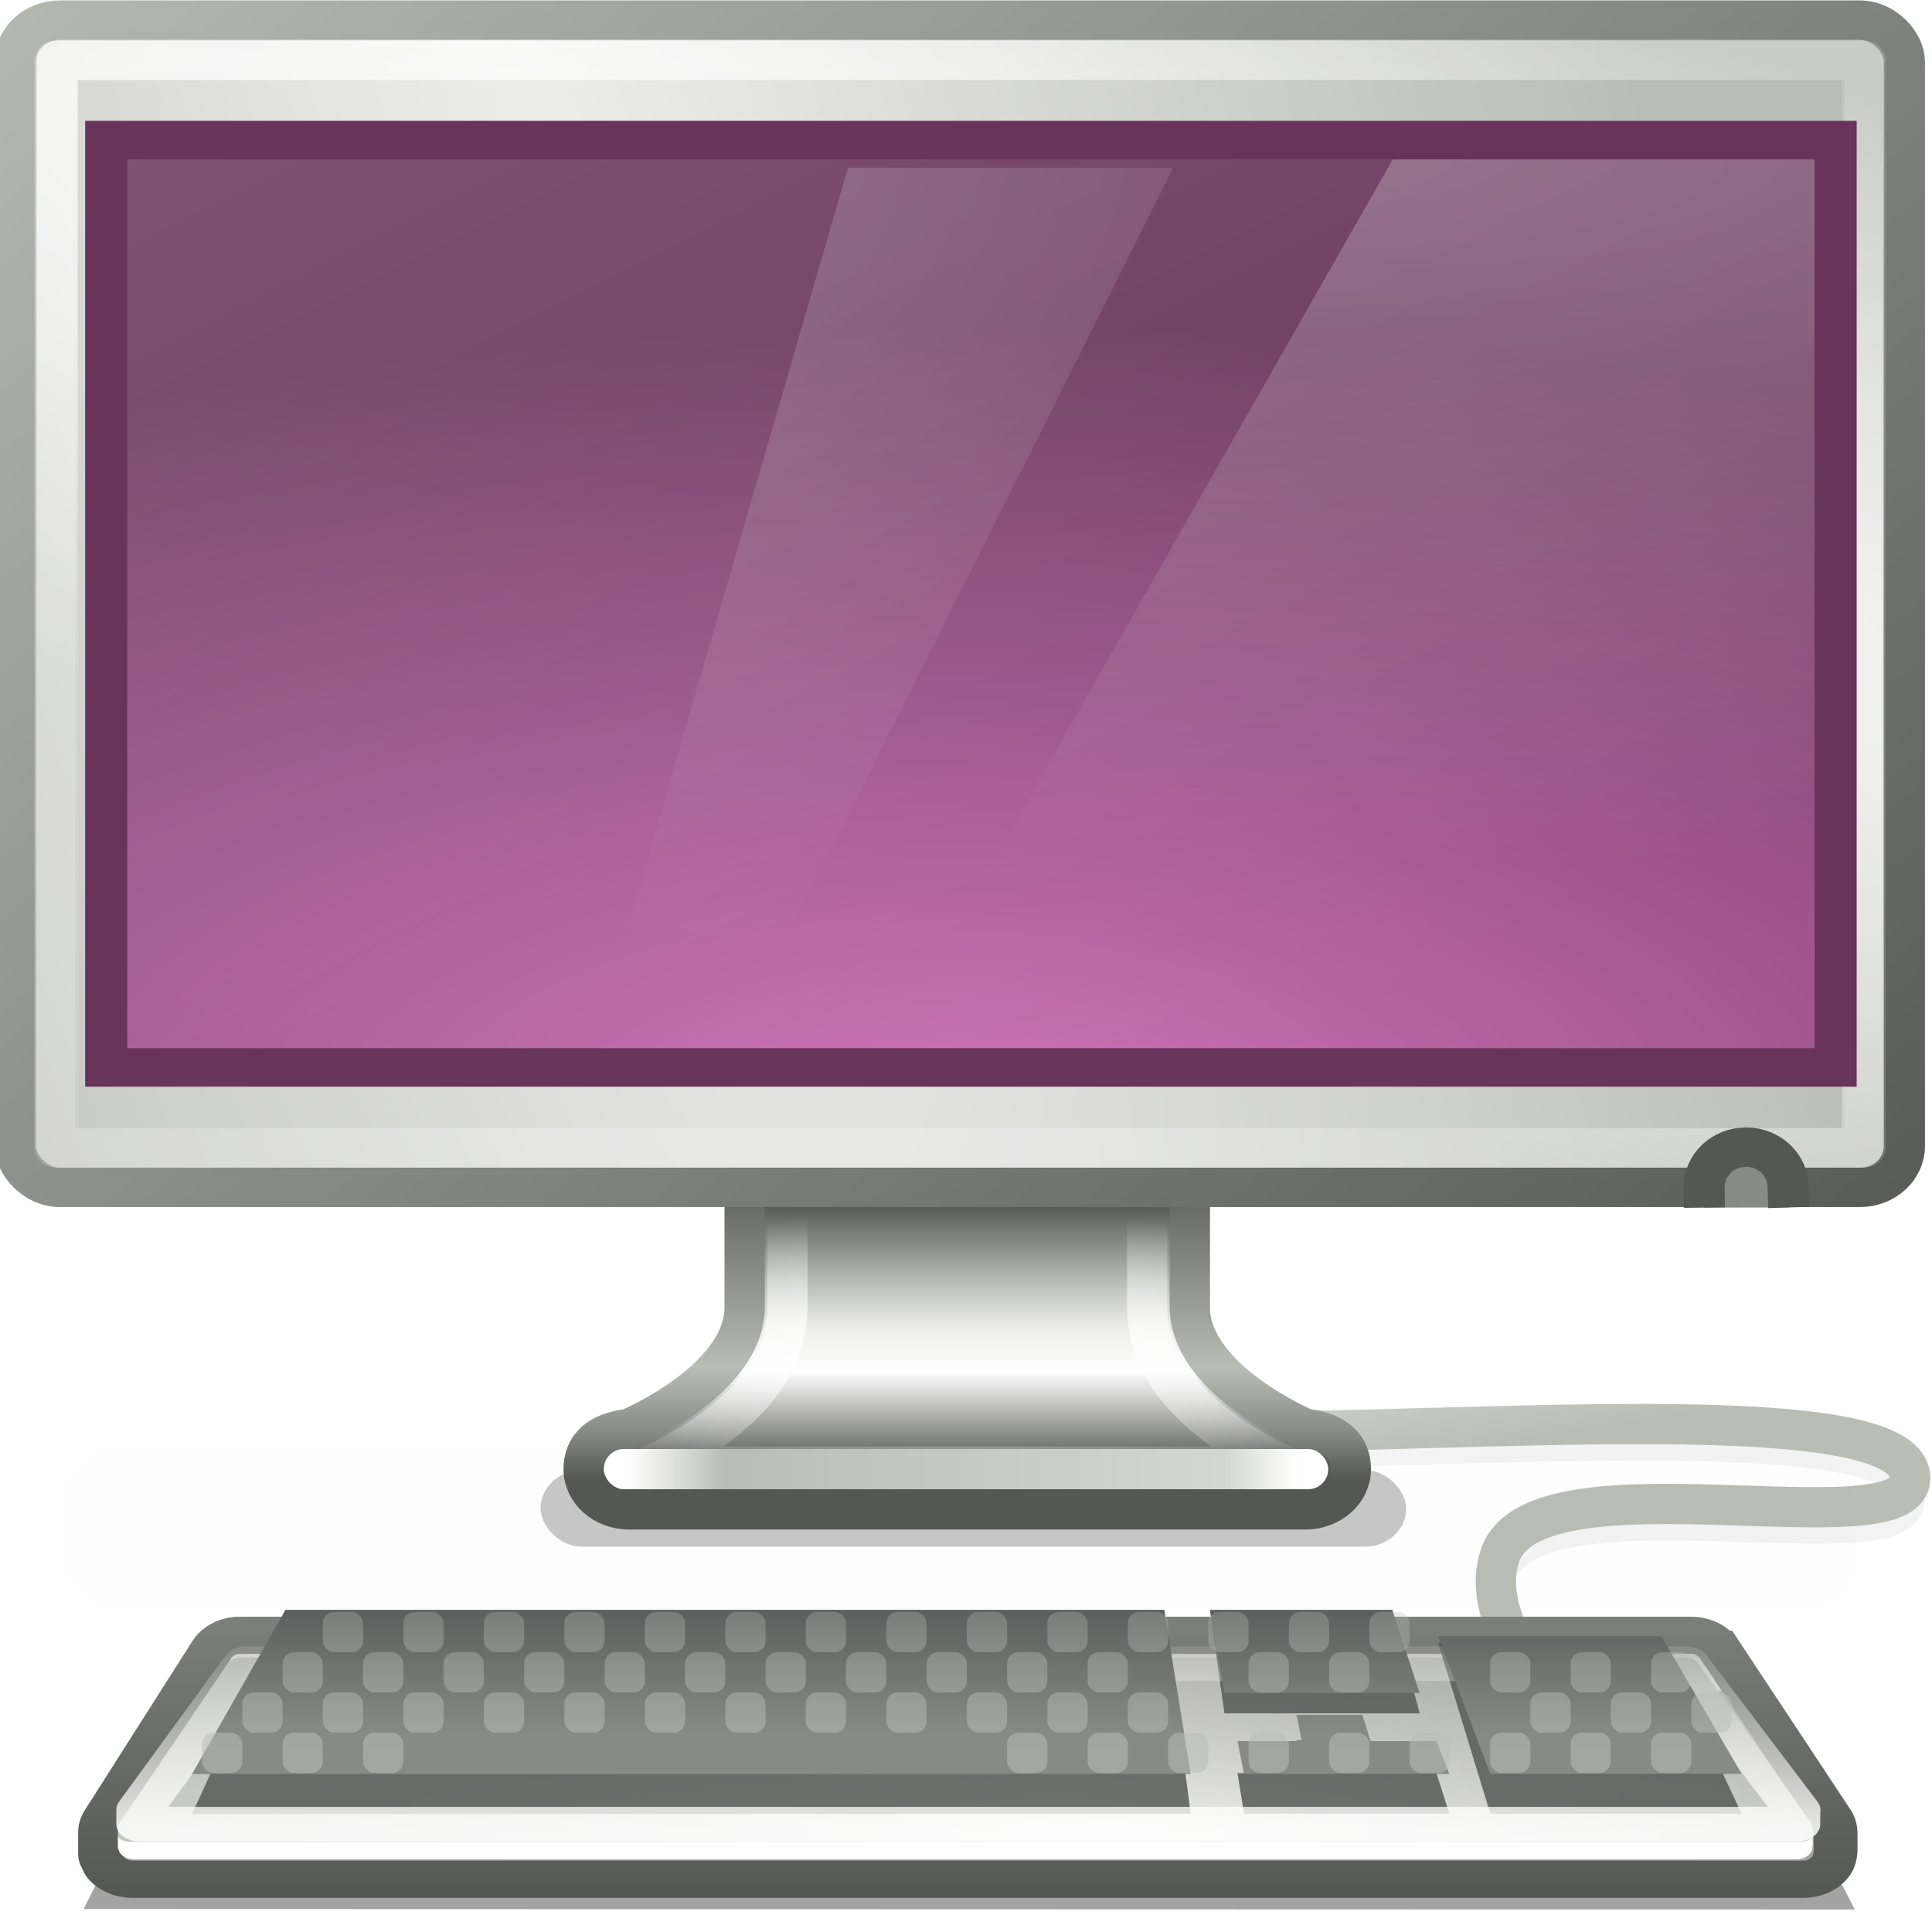 <?xml version="1.0" encoding="UTF-8" standalone="no"?>
<!-- Created with Inkscape (http://www.inkscape.org/) -->
<svg
   xmlns:dc="http://purl.org/dc/elements/1.1/"
   xmlns:cc="http://creativecommons.org/ns#"
   xmlns:rdf="http://www.w3.org/1999/02/22-rdf-syntax-ns#"
   xmlns:svg="http://www.w3.org/2000/svg"
   xmlns="http://www.w3.org/2000/svg"
   xmlns:xlink="http://www.w3.org/1999/xlink"
   xmlns:sodipodi="http://sodipodi.sourceforge.net/DTD/sodipodi-0.dtd"
   xmlns:inkscape="http://www.inkscape.org/namespaces/inkscape"
   width="48px"
   height="48px"
   id="svg7519"
   sodipodi:version="0.32"
   inkscape:version="0.46"
   sodipodi:docname="drawing.svg"
   inkscape:output_extension="org.inkscape.output.svg.inkscape">
  <defs
     id="defs7521">
    <linearGradient
       inkscape:collect="always"
       xlink:href="#linearGradient3832"
       id="linearGradient10039"
       gradientUnits="userSpaceOnUse"
       x1="305.5"
       y1="83.375"
       x2="305.5"
       y2="75.624" />
    <linearGradient
       inkscape:collect="always"
       xlink:href="#linearGradient3832"
       id="linearGradient10037"
       gradientUnits="userSpaceOnUse"
       x1="305.5"
       y1="83.375"
       x2="305.5"
       y2="75.624" />
    <linearGradient
       inkscape:collect="always"
       xlink:href="#linearGradient3832"
       id="linearGradient10035"
       gradientUnits="userSpaceOnUse"
       x1="305.5"
       y1="83.375"
       x2="305.5"
       y2="75.624" />
    <linearGradient
       inkscape:collect="always"
       xlink:href="#linearGradient3832"
       id="linearGradient10033"
       gradientUnits="userSpaceOnUse"
       x1="305.5"
       y1="83.375"
       x2="305.5"
       y2="75.624" />
    <linearGradient
       inkscape:collect="always"
       xlink:href="#linearGradient3832"
       id="linearGradient10031"
       gradientUnits="userSpaceOnUse"
       x1="305.5"
       y1="83.375"
       x2="305.5"
       y2="75.624" />
    <linearGradient
       inkscape:collect="always"
       xlink:href="#linearGradient3832"
       id="linearGradient10029"
       gradientUnits="userSpaceOnUse"
       x1="305.5"
       y1="83.375"
       x2="305.5"
       y2="75.624" />
    <linearGradient
       inkscape:collect="always"
       xlink:href="#linearGradient3832"
       id="linearGradient10027"
       gradientUnits="userSpaceOnUse"
       x1="305.5"
       y1="83.375"
       x2="305.5"
       y2="75.624" />
    <linearGradient
       inkscape:collect="always"
       xlink:href="#linearGradient3832"
       id="linearGradient10025"
       gradientUnits="userSpaceOnUse"
       x1="305.5"
       y1="83.375"
       x2="305.5"
       y2="75.624" />
    <linearGradient
       inkscape:collect="always"
       xlink:href="#linearGradient3832"
       id="linearGradient10023"
       gradientUnits="userSpaceOnUse"
       x1="305.5"
       y1="83.375"
       x2="305.5"
       y2="75.624" />
    <linearGradient
       inkscape:collect="always"
       xlink:href="#linearGradient3832"
       id="linearGradient10021"
       gradientUnits="userSpaceOnUse"
       x1="305.5"
       y1="83.375"
       x2="305.5"
       y2="75.624" />
    <linearGradient
       inkscape:collect="always"
       xlink:href="#linearGradient3832"
       id="linearGradient10019"
       gradientUnits="userSpaceOnUse"
       x1="305.5"
       y1="83.375"
       x2="305.5"
       y2="75.624" />
    <linearGradient
       inkscape:collect="always"
       xlink:href="#linearGradient3832"
       id="linearGradient10017"
       gradientUnits="userSpaceOnUse"
       x1="305.5"
       y1="83.375"
       x2="305.5"
       y2="75.624" />
    <linearGradient
       inkscape:collect="always"
       xlink:href="#linearGradient3832"
       id="linearGradient10015"
       gradientUnits="userSpaceOnUse"
       x1="305.5"
       y1="83.375"
       x2="305.5"
       y2="75.624" />
    <linearGradient
       inkscape:collect="always"
       xlink:href="#linearGradient3832"
       id="linearGradient10013"
       gradientUnits="userSpaceOnUse"
       x1="305.5"
       y1="83.375"
       x2="305.5"
       y2="75.624" />
    <linearGradient
       inkscape:collect="always"
       xlink:href="#linearGradient3832"
       id="linearGradient10011"
       gradientUnits="userSpaceOnUse"
       x1="305.5"
       y1="83.375"
       x2="305.5"
       y2="75.624" />
    <linearGradient
       inkscape:collect="always"
       xlink:href="#linearGradient3832"
       id="linearGradient10009"
       gradientUnits="userSpaceOnUse"
       x1="305.5"
       y1="83.375"
       x2="305.5"
       y2="75.624" />
    <linearGradient
       inkscape:collect="always"
       xlink:href="#linearGradient3832"
       id="linearGradient10007"
       gradientUnits="userSpaceOnUse"
       x1="305.5"
       y1="83.375"
       x2="305.5"
       y2="75.624" />
    <linearGradient
       inkscape:collect="always"
       xlink:href="#linearGradient3832"
       id="linearGradient10005"
       gradientUnits="userSpaceOnUse"
       x1="305.5"
       y1="83.375"
       x2="305.5"
       y2="75.624" />
    <linearGradient
       inkscape:collect="always"
       xlink:href="#linearGradient3832"
       id="linearGradient10003"
       gradientUnits="userSpaceOnUse"
       x1="305.5"
       y1="83.375"
       x2="305.5"
       y2="75.624" />
    <linearGradient
       inkscape:collect="always"
       xlink:href="#linearGradient3832"
       id="linearGradient10001"
       gradientUnits="userSpaceOnUse"
       x1="305.5"
       y1="83.375"
       x2="305.5"
       y2="75.624" />
    <linearGradient
       inkscape:collect="always"
       xlink:href="#linearGradient3832"
       id="linearGradient9999"
       gradientUnits="userSpaceOnUse"
       x1="305.5"
       y1="83.375"
       x2="305.5"
       y2="75.624" />
    <linearGradient
       inkscape:collect="always"
       xlink:href="#linearGradient3832"
       id="linearGradient9997"
       gradientUnits="userSpaceOnUse"
       x1="305.5"
       y1="83.375"
       x2="305.5"
       y2="75.624" />
    <linearGradient
       inkscape:collect="always"
       xlink:href="#linearGradient3832"
       id="linearGradient9995"
       gradientUnits="userSpaceOnUse"
       x1="305.5"
       y1="83.375"
       x2="305.5"
       y2="75.624" />
    <linearGradient
       inkscape:collect="always"
       xlink:href="#linearGradient3832"
       id="linearGradient9993"
       gradientUnits="userSpaceOnUse"
       x1="305.5"
       y1="83.375"
       x2="305.5"
       y2="75.624" />
    <linearGradient
       inkscape:collect="always"
       xlink:href="#linearGradient3832"
       id="linearGradient9991"
       gradientUnits="userSpaceOnUse"
       x1="305.5"
       y1="83.375"
       x2="305.5"
       y2="75.624" />
    <linearGradient
       inkscape:collect="always"
       xlink:href="#linearGradient3832"
       id="linearGradient9989"
       gradientUnits="userSpaceOnUse"
       x1="305.5"
       y1="83.375"
       x2="305.5"
       y2="75.624" />
    <linearGradient
       inkscape:collect="always"
       xlink:href="#linearGradient3832"
       id="linearGradient9987"
       gradientUnits="userSpaceOnUse"
       x1="305.5"
       y1="83.375"
       x2="305.5"
       y2="75.624" />
    <linearGradient
       inkscape:collect="always"
       xlink:href="#linearGradient3832"
       id="linearGradient9985"
       gradientUnits="userSpaceOnUse"
       x1="305.5"
       y1="83.375"
       x2="305.5"
       y2="75.624" />
    <linearGradient
       inkscape:collect="always"
       xlink:href="#linearGradient3832"
       id="linearGradient9983"
       gradientUnits="userSpaceOnUse"
       x1="305.5"
       y1="83.375"
       x2="305.5"
       y2="75.624" />
    <linearGradient
       inkscape:collect="always"
       xlink:href="#linearGradient3832"
       id="linearGradient9981"
       gradientUnits="userSpaceOnUse"
       x1="305.5"
       y1="83.375"
       x2="305.5"
       y2="75.624" />
    <linearGradient
       inkscape:collect="always"
       xlink:href="#linearGradient3832"
       id="linearGradient9979"
       gradientUnits="userSpaceOnUse"
       x1="305.5"
       y1="83.375"
       x2="305.5"
       y2="75.624" />
    <linearGradient
       inkscape:collect="always"
       xlink:href="#linearGradient3832"
       id="linearGradient9977"
       gradientUnits="userSpaceOnUse"
       x1="305.5"
       y1="83.375"
       x2="305.5"
       y2="75.624" />
    <linearGradient
       inkscape:collect="always"
       xlink:href="#linearGradient3832"
       id="linearGradient9975"
       gradientUnits="userSpaceOnUse"
       x1="305.5"
       y1="83.375"
       x2="305.5"
       y2="75.624" />
    <linearGradient
       inkscape:collect="always"
       xlink:href="#linearGradient3832"
       id="linearGradient9973"
       gradientUnits="userSpaceOnUse"
       x1="305.5"
       y1="83.375"
       x2="305.5"
       y2="75.624" />
    <linearGradient
       inkscape:collect="always"
       xlink:href="#linearGradient3832"
       id="linearGradient9971"
       gradientUnits="userSpaceOnUse"
       x1="305.5"
       y1="83.375"
       x2="305.5"
       y2="75.624" />
    <linearGradient
       inkscape:collect="always"
       xlink:href="#linearGradient3832"
       id="linearGradient9969"
       gradientUnits="userSpaceOnUse"
       x1="305.5"
       y1="83.375"
       x2="305.5"
       y2="75.624" />
    <linearGradient
       inkscape:collect="always"
       xlink:href="#linearGradient3832"
       id="linearGradient9967"
       gradientUnits="userSpaceOnUse"
       x1="305.5"
       y1="83.375"
       x2="305.5"
       y2="75.624" />
    <linearGradient
       inkscape:collect="always"
       xlink:href="#linearGradient3832"
       id="linearGradient9965"
       gradientUnits="userSpaceOnUse"
       x1="305.5"
       y1="83.375"
       x2="305.5"
       y2="75.624" />
    <linearGradient
       inkscape:collect="always"
       xlink:href="#linearGradient3832"
       id="linearGradient9963"
       gradientUnits="userSpaceOnUse"
       x1="305.5"
       y1="83.375"
       x2="305.5"
       y2="75.624" />
    <linearGradient
       inkscape:collect="always"
       xlink:href="#linearGradient3832"
       id="linearGradient9961"
       gradientUnits="userSpaceOnUse"
       x1="305.5"
       y1="83.375"
       x2="305.5"
       y2="75.624" />
    <linearGradient
       inkscape:collect="always"
       xlink:href="#linearGradient3832"
       id="linearGradient9959"
       gradientUnits="userSpaceOnUse"
       x1="305.5"
       y1="83.375"
       x2="305.5"
       y2="75.624" />
    <linearGradient
       inkscape:collect="always"
       xlink:href="#linearGradient3832"
       id="linearGradient9957"
       gradientUnits="userSpaceOnUse"
       x1="305.5"
       y1="83.375"
       x2="305.5"
       y2="75.624" />
    <linearGradient
       inkscape:collect="always"
       xlink:href="#linearGradient3832"
       id="linearGradient9955"
       gradientUnits="userSpaceOnUse"
       x1="305.5"
       y1="83.375"
       x2="305.5"
       y2="75.624" />
    <linearGradient
       inkscape:collect="always"
       xlink:href="#linearGradient3832"
       id="linearGradient9953"
       gradientUnits="userSpaceOnUse"
       x1="305.5"
       y1="83.375"
       x2="305.5"
       y2="75.624" />
    <linearGradient
       inkscape:collect="always"
       xlink:href="#linearGradient3832"
       id="linearGradient9951"
       gradientUnits="userSpaceOnUse"
       x1="305.5"
       y1="83.375"
       x2="305.5"
       y2="75.624" />
    <linearGradient
       inkscape:collect="always"
       xlink:href="#linearGradient3832"
       id="linearGradient9949"
       gradientUnits="userSpaceOnUse"
       x1="305.5"
       y1="83.375"
       x2="305.5"
       y2="75.624" />
    <linearGradient
       inkscape:collect="always"
       xlink:href="#linearGradient3832"
       id="linearGradient9947"
       gradientUnits="userSpaceOnUse"
       x1="305.5"
       y1="83.375"
       x2="305.5"
       y2="75.624" />
    <linearGradient
       inkscape:collect="always"
       xlink:href="#linearGradient3832"
       id="linearGradient9945"
       gradientUnits="userSpaceOnUse"
       x1="305.5"
       y1="83.375"
       x2="305.5"
       y2="75.624" />
    <linearGradient
       inkscape:collect="always"
       xlink:href="#linearGradient3832"
       id="linearGradient9943"
       gradientUnits="userSpaceOnUse"
       x1="305.5"
       y1="83.375"
       x2="305.5"
       y2="75.624" />
    <linearGradient
       inkscape:collect="always"
       xlink:href="#linearGradient3832"
       id="linearGradient9941"
       gradientUnits="userSpaceOnUse"
       x1="305.5"
       y1="83.375"
       x2="305.5"
       y2="75.624" />
    <linearGradient
       inkscape:collect="always"
       xlink:href="#linearGradient3832"
       id="linearGradient9939"
       gradientUnits="userSpaceOnUse"
       x1="305.5"
       y1="83.375"
       x2="305.5"
       y2="75.624" />
    <linearGradient
       inkscape:collect="always"
       xlink:href="#linearGradient3832"
       id="linearGradient9937"
       gradientUnits="userSpaceOnUse"
       x1="305.5"
       y1="83.375"
       x2="305.5"
       y2="75.624" />
    <linearGradient
       inkscape:collect="always"
       xlink:href="#linearGradient3832"
       id="linearGradient9935"
       gradientUnits="userSpaceOnUse"
       x1="305.5"
       y1="83.375"
       x2="305.5"
       y2="75.624" />
    <linearGradient
       inkscape:collect="always"
       xlink:href="#linearGradient3832"
       id="linearGradient9933"
       gradientUnits="userSpaceOnUse"
       x1="305.5"
       y1="83.375"
       x2="305.5"
       y2="75.624" />
    <linearGradient
       inkscape:collect="always"
       xlink:href="#linearGradient3832"
       id="linearGradient9931"
       gradientUnits="userSpaceOnUse"
       x1="305.5"
       y1="83.375"
       x2="305.5"
       y2="75.624" />
    <linearGradient
       inkscape:collect="always"
       xlink:href="#linearGradient3832"
       id="linearGradient9929"
       gradientUnits="userSpaceOnUse"
       x1="305.5"
       y1="83.375"
       x2="305.5"
       y2="75.624" />
    <linearGradient
       inkscape:collect="always"
       xlink:href="#linearGradient3832"
       id="linearGradient9927"
       gradientUnits="userSpaceOnUse"
       x1="305.5"
       y1="83.375"
       x2="305.5"
       y2="75.624" />
    <linearGradient
       inkscape:collect="always"
       id="linearGradient3832">
      <stop
         style="stop-color:#babdb6;stop-opacity:1;"
         offset="0"
         id="stop3834" />
      <stop
         style="stop-color:#babdb6;stop-opacity:0;"
         offset="1"
         id="stop3836" />
    </linearGradient>
    <linearGradient
       inkscape:collect="always"
       xlink:href="#linearGradient3832"
       id="linearGradient10041"
       gradientUnits="userSpaceOnUse"
       x1="305.5"
       y1="83.375"
       x2="305.5"
       y2="75.624" />
    <linearGradient
       inkscape:collect="always"
       id="linearGradient4574">
      <stop
         style="stop-color:#2e3436;stop-opacity:1"
         offset="0"
         id="stop4576" />
      <stop
         style="stop-color:#888a85;stop-opacity:1"
         offset="1"
         id="stop4578" />
    </linearGradient>
    <linearGradient
       inkscape:collect="always"
       xlink:href="#linearGradient4574"
       id="linearGradient9925"
       gradientUnits="userSpaceOnUse"
       gradientTransform="matrix(0.917,0,0,0.815,76.675,19.063)"
       x1="316.183"
       y1="83.225"
       x2="316.183"
       y2="90.82" />
    <linearGradient
       inkscape:collect="always"
       id="linearGradient3833">
      <stop
         style="stop-color:#ffffff;stop-opacity:1;"
         offset="0"
         id="stop3835" />
      <stop
         style="stop-color:#ffffff;stop-opacity:0;"
         offset="1"
         id="stop3837" />
    </linearGradient>
    <linearGradient
       inkscape:collect="always"
       xlink:href="#linearGradient3833"
       id="linearGradient9923"
       gradientUnits="userSpaceOnUse"
       x1="178.917"
       y1="409.985"
       x2="178.917"
       y2="371.447" />
    <linearGradient
       inkscape:collect="always"
       xlink:href="#linearGradient2740"
       id="linearGradient9921"
       gradientUnits="userSpaceOnUse"
       x1="147.5"
       y1="353.404"
       x2="145.437"
       y2="404.662" />
    <filter
       inkscape:collect="always"
       id="filter3523"
       x="-0.006"
       width="1.012"
       y="-0.366"
       height="1.733">
      <feGaussianBlur
         inkscape:collect="always"
         stdDeviation="0.572"
         id="feGaussianBlur3525" />
    </filter>
    <linearGradient
       inkscape:collect="always"
       id="linearGradient2748">
      <stop
         style="stop-color:#eeeeec;stop-opacity:1"
         offset="0"
         id="stop2750" />
      <stop
         style="stop-color:#babdb6;stop-opacity:1"
         offset="1"
         id="stop2752" />
    </linearGradient>
    <radialGradient
       inkscape:collect="always"
       xlink:href="#linearGradient2748"
       id="radialGradient9919"
       gradientUnits="userSpaceOnUse"
       gradientTransform="matrix(-0.995,-1.723,1.125,-0.65,7.412,817.829)"
       cx="139.852"
       cy="260.935"
       fx="139.852"
       fy="260.935"
       r="112.594" />
    <clipPath
       clipPathUnits="userSpaceOnUse"
       id="clipPath3519">
      <path
         sodipodi:nodetypes="cccsccccsccsscsccccc"
         id="path3521"
         d="M 49.053,377.918 C 48.342,377.991 47.713,378.41 47.373,379.039 L 33.093,405.421 C 32.921,405.746 32.838,406.094 32.844,406.448 C 32.844,406.459 32.843,406.469 32.844,406.479 L 32.844,409.466 L 32.844,409.777 L 32.906,409.777 C 32.951,410.037 33.015,410.29 33.155,410.524 C 33.543,411.173 34.234,411.577 34.99,411.582 L 255.853,411.582 C 256.619,411.583 257.33,411.182 257.72,410.524 C 257.858,410.292 257.926,410.035 257.969,409.777 C 258.018,409.486 258.031,408.906 258.031,408.906 L 258.031,406.821 C 258.031,406.329 257.996,405.834 257.751,405.39 L 242.911,379.007 C 242.522,378.327 241.796,377.911 241.013,377.918 L 49.271,377.918 C 49.198,377.915 49.126,377.915 49.053,377.918 z"
         style="fill:#000000;fill-opacity:1;stroke:none;stroke-width:1;stroke-linecap:square;stroke-linejoin:miter;stroke-miterlimit:4;stroke-dashoffset:0.361;stroke-opacity:1;display:inline;enable-background:new" />
    </clipPath>
    <linearGradient
       inkscape:collect="always"
       id="linearGradient4538">
      <stop
         style="stop-color:#555753;stop-opacity:1;"
         offset="0"
         id="stop4540" />
      <stop
         style="stop-color:#888a85;stop-opacity:1"
         offset="1"
         id="stop4542" />
    </linearGradient>
    <linearGradient
       inkscape:collect="always"
       xlink:href="#linearGradient4538"
       id="linearGradient9917"
       gradientUnits="userSpaceOnUse"
       x1="110.532"
       y1="416.369"
       x2="110.532"
       y2="360.967" />
    <linearGradient
       id="linearGradient2740">
      <stop
         style="stop-color:#888a85;stop-opacity:1"
         offset="0"
         id="stop2742" />
      <stop
         style="stop-color:#888a85;stop-opacity:0;"
         offset="1"
         id="stop2744" />
    </linearGradient>
    <linearGradient
       inkscape:collect="always"
       xlink:href="#linearGradient2740"
       id="linearGradient9915"
       gradientUnits="userSpaceOnUse"
       x1="147.5"
       y1="353.404"
       x2="145.437"
       y2="404.662" />
    <filter
       inkscape:collect="always"
       id="filter4804"
       x="-0.035"
       width="1.069"
       y="-0.243"
       height="1.486">
      <feGaussianBlur
         inkscape:collect="always"
         stdDeviation="0.648"
         id="feGaussianBlur4806" />
    </filter>
    <linearGradient
       inkscape:collect="always"
       id="linearGradient4788-7">
      <stop
         style="stop-color:#ffffff;stop-opacity:1;"
         offset="0"
         id="stop4790-8" />
      <stop
         style="stop-color:#ffffff;stop-opacity:0;"
         offset="1"
         id="stop4792-6" />
    </linearGradient>
    <radialGradient
       inkscape:collect="always"
       xlink:href="#linearGradient4788-7"
       id="radialGradient8975"
       gradientUnits="userSpaceOnUse"
       gradientTransform="matrix(-2.345,1.0305331e-6,0.168,-1.671,1062.435,156.145)"
       cx="326.021"
       cy="58"
       fx="326.021"
       fy="58"
       r="12.5" />
    <linearGradient
       inkscape:collect="always"
       id="linearGradient5687">
      <stop
         style="stop-color:#ffffff;stop-opacity:1;"
         offset="0"
         id="stop5689" />
      <stop
         style="stop-color:#ffffff;stop-opacity:0;"
         offset="1"
         id="stop5691" />
    </linearGradient>
    <linearGradient
       inkscape:collect="always"
       xlink:href="#linearGradient5687"
       id="linearGradient8973"
       gradientUnits="userSpaceOnUse"
       gradientTransform="matrix(0.192,0,0,0.185,291.538,45.645)"
       x1="88"
       y1="44.5"
       x2="178"
       y2="202.5" />
    <linearGradient
       inkscape:collect="always"
       id="linearGradient4788">
      <stop
         style="stop-color:#ffffff;stop-opacity:1;"
         offset="0"
         id="stop4790" />
      <stop
         style="stop-color:#ffffff;stop-opacity:0;"
         offset="1"
         id="stop4792" />
    </linearGradient>
    <radialGradient
       inkscape:collect="always"
       xlink:href="#linearGradient4788"
       id="radialGradient8971"
       gradientUnits="userSpaceOnUse"
       gradientTransform="matrix(6.422,5.8880003e-8,-1.5792387e-8,1.458,-1775.55,-25.552)"
       cx="327.5"
       cy="58"
       fx="327.5"
       fy="58"
       r="12.5" />
    <linearGradient
       id="linearGradient2699">
      <stop
         style="stop-color:#cf72b7;stop-opacity:1"
         offset="0"
         id="stop2701" />
      <stop
         style="stop-color:#68345b;stop-opacity:1"
         offset="1"
         id="stop2703" />
    </linearGradient>
    <radialGradient
       inkscape:collect="always"
       xlink:href="#linearGradient2699"
       id="radialGradient8969"
       gradientUnits="userSpaceOnUse"
       gradientTransform="matrix(2.509,0,0,1.075,259.769,42.964)"
       cx="24.006"
       cy="37.922"
       fx="24.006"
       fy="37.922"
       r="19" />
    <linearGradient
       inkscape:collect="always"
       id="linearGradient4646">
      <stop
         style="stop-color:#ffffff;stop-opacity:1;"
         offset="0"
         id="stop4648" />
      <stop
         style="stop-color:#ffffff;stop-opacity:0.1"
         offset="1"
         id="stop4650" />
    </linearGradient>
    <radialGradient
       inkscape:collect="always"
       xlink:href="#linearGradient4646"
       id="radialGradient8967"
       gradientUnits="userSpaceOnUse"
       gradientTransform="matrix(-3.09,-1.023,0.214,-0.602,1278.63,433.739)"
       cx="314.369"
       cy="75.284"
       fx="314.369"
       fy="75.284"
       r="22" />
    <linearGradient
       id="linearGradient5538"
       inkscape:collect="always">
      <stop
         id="stop5540"
         offset="0"
         style="stop-color:#555753;stop-opacity:1;" />
      <stop
         id="stop5542"
         offset="1"
         style="stop-color:#babdb6;stop-opacity:1" />
    </linearGradient>
    <linearGradient
       inkscape:collect="always"
       xlink:href="#linearGradient5538"
       id="linearGradient8965"
       gradientUnits="userSpaceOnUse"
       gradientTransform="matrix(1,0,0,0.967,0,3.768)"
       x1="333.25"
       y1="97"
       x2="293"
       y2="54.018" />
    <linearGradient
       inkscape:collect="always"
       id="linearGradient4654">
      <stop
         style="stop-color:#eeeeec;stop-opacity:1"
         offset="0"
         id="stop4656" />
      <stop
         style="stop-color:#babdb6;stop-opacity:1"
         offset="1"
         id="stop4658" />
    </linearGradient>
    <radialGradient
       inkscape:collect="always"
       xlink:href="#linearGradient4654"
       id="radialGradient8963"
       gradientUnits="userSpaceOnUse"
       gradientTransform="matrix(1.126,4.066,-1.075,0.279,23.034,-1233.45)"
       cx="314.31"
       cy="61.655"
       fx="314.31"
       fy="61.655"
       r="23" />
    <linearGradient
       id="linearGradient3396">
      <stop
         style="stop-color:#ffffff;stop-opacity:1;"
         offset="0"
         id="stop3398" />
      <stop
         id="stop3404"
         offset="0.142"
         style="stop-color:#babdb6;stop-opacity:1" />
      <stop
         style="stop-color:#d3d7cf;stop-opacity:1"
         offset="0.889"
         id="stop3406" />
      <stop
         style="stop-color:#ffffff;stop-opacity:1"
         offset="1"
         id="stop3400" />
    </linearGradient>
    <linearGradient
       inkscape:collect="always"
       xlink:href="#linearGradient3396"
       id="linearGradient8961"
       gradientUnits="userSpaceOnUse"
       x1="311.625"
       y1="93.5"
       x2="328.25"
       y2="93.5" />
    <linearGradient
       inkscape:collect="always"
       id="linearGradient4713">
      <stop
         style="stop-color:#ffffff;stop-opacity:1;"
         offset="0"
         id="stop4715" />
      <stop
         style="stop-color:#ffffff;stop-opacity:0;"
         offset="1"
         id="stop4717" />
    </linearGradient>
    <radialGradient
       inkscape:collect="always"
       xlink:href="#linearGradient4713"
       id="radialGradient8959"
       gradientUnits="userSpaceOnUse"
       gradientTransform="matrix(1.852,2.7827307e-8,0,0.393,-272.79,54.513)"
       cx="320.031"
       cy="91.506"
       fx="320.031"
       fy="91.506"
       r="8.438" />
    <linearGradient
       id="linearGradient2702">
      <stop
         id="stop2704"
         offset="0"
         style="stop-color:#555753;stop-opacity:1" />
      <stop
         style="stop-color:#babdb6;stop-opacity:1"
         offset="0.641"
         id="stop2706" />
      <stop
         id="stop2708"
         offset="0.851"
         style="stop-color:#888a85;stop-opacity:1" />
      <stop
         id="stop2710"
         offset="1"
         style="stop-color:#555753;stop-opacity:1" />
    </linearGradient>
    <linearGradient
       inkscape:collect="always"
       xlink:href="#linearGradient2702"
       id="linearGradient8957"
       gradientUnits="userSpaceOnUse"
       x1="325.812"
       y1="86.031"
       x2="325.812"
       y2="93.729" />
    <linearGradient
       id="linearGradient4693">
      <stop
         id="stop4695"
         offset="0"
         style="stop-color:#555753;stop-opacity:1" />
      <stop
         style="stop-color:#babdb6;stop-opacity:1"
         offset="0.301"
         id="stop4701" />
      <stop
         id="stop3408"
         offset="0.48"
         style="stop-color:#eeeeec;stop-opacity:1" />
      <stop
         style="stop-color:#ffffff;stop-opacity:1"
         offset="0.643"
         id="stop4699" />
      <stop
         id="stop4697"
         offset="1"
         style="stop-color:#555753;stop-opacity:1" />
    </linearGradient>
    <linearGradient
       inkscape:collect="always"
       xlink:href="#linearGradient4693"
       id="linearGradient8955"
       gradientUnits="userSpaceOnUse"
       x1="320.281"
       y1="86.913"
       x2="320.281"
       y2="93.38" />
    <filter
       height="2.339"
       y="-0.669"
       width="1.122"
       x="-0.061"
       id="filter6655"
       inkscape:collect="always">
      <feGaussianBlur
         id="feGaussianBlur6657"
         stdDeviation="1.168"
         inkscape:collect="always" />
    </filter>
    <linearGradient
       inkscape:collect="always"
       id="linearGradient3847">
      <stop
         style="stop-color:#babdb6;stop-opacity:1;"
         offset="0"
         id="stop3849" />
      <stop
         style="stop-color:#babdb6;stop-opacity:0;"
         offset="1"
         id="stop3851" />
    </linearGradient>
    <linearGradient
       inkscape:collect="always"
       xlink:href="#linearGradient3847"
       id="linearGradient9090"
       gradientUnits="userSpaceOnUse"
       gradientTransform="translate(-295.127,-37.918)"
       x1="328.628"
       y1="74.433"
       x2="327.479"
       y2="67.362" />
    <filter
       inkscape:collect="always"
       id="filter4777">
      <feGaussianBlur
         inkscape:collect="always"
         stdDeviation="0.395"
         id="feGaussianBlur4779" />
    </filter>
    <linearGradient
       id="linearGradient4783">
      <stop
         id="stop4785"
         offset="0"
         style="stop-color:#000000;stop-opacity:1" />
      <stop
         id="stop4787"
         offset="1"
         style="stop-color:#000000;stop-opacity:0;" />
    </linearGradient>
    <linearGradient
       inkscape:collect="always"
       xlink:href="#linearGradient4783"
       id="linearGradient9088"
       gradientUnits="userSpaceOnUse"
       gradientTransform="translate(-294.979,-38.395)"
       x1="329.865"
       y1="75.494"
       x2="327.39"
       y2="69.837" />
    <filter
       inkscape:collect="always"
       id="filter11642"
       x="-0.067"
       width="1.133"
       y="-0.699"
       height="2.398">
      <feGaussianBlur
         inkscape:collect="always"
         stdDeviation="0.765"
         id="feGaussianBlur11644" />
    </filter>
  </defs>
  <sodipodi:namedview
     id="base"
     pagecolor="#ffffff"
     bordercolor="#666666"
     borderopacity="1.0"
     inkscape:pageopacity="0.0"
     inkscape:pageshadow="2"
     inkscape:zoom="7"
     inkscape:cx="24"
     inkscape:cy="24"
     inkscape:current-layer="layer1"
     showgrid="true"
     inkscape:grid-bbox="true"
     inkscape:document-units="px"
     inkscape:window-width="641"
     inkscape:window-height="690"
     inkscape:window-x="0"
     inkscape:window-y="25" />
  <g
     id="layer1"
     inkscape:label="Layer 1"
     inkscape:groupmode="layer">
    <rect
       transform="matrix(0.782,0,0,0.724,-226.35,-30.805)"
       ry="1.814"
       rx="1.312"
       y="93"
       x="306.625"
       height="2.625"
       width="27.5"
       id="rect10838"
       style="opacity:0.472;fill:#000000;fill-opacity:1;fill-rule:nonzero;stroke:none;stroke-width:1;marker:none;visibility:visible;display:inline;overflow:visible;filter:url(#filter11642);enable-background:accumulate" />
    <path
       style="opacity:0.215;fill:none;fill-opacity:1;fill-rule:evenodd;stroke:url(#linearGradient9088);stroke-width:0.7;stroke-linecap:butt;stroke-linejoin:miter;stroke-miterlimit:4;stroke-dasharray:none;stroke-opacity:1;display:inline;filter:url(#filter4777);enable-background:new"
       d="M 39.798,44.105 C 39.798,44.105 36.512,41.27 37.28,39.173 C 38.214,36.621 47.459,39.081 47.459,37.284 C 47.459,34.398 26.584,37.368 26.052,35.395"
       id="path4625"
       sodipodi:nodetypes="csss" />
    <path
       style="fill:none;fill-opacity:1;fill-rule:evenodd;stroke:url(#linearGradient9090);stroke-width:1;stroke-linecap:butt;stroke-linejoin:miter;stroke-miterlimit:4;stroke-dasharray:none;stroke-opacity:1;display:inline;enable-background:new"
       d="M 39.798,43.547 C 39.798,43.547 36.512,40.712 37.28,38.615 C 38.214,36.063 47.459,38.523 47.459,36.726 C 47.459,33.84 26.584,36.81 26.052,34.837"
       id="path3590"
       sodipodi:nodetypes="cssc" />
    <g
       id="g256"
       style="display:inline;enable-background:new"
       transform="translate(1203.616,183.083)" />
    <g
       id="g4021"
       style="display:inline;enable-background:new"
       transform="translate(605.638,523.859)" />
    <g
       id="g4445"
       style="display:inline;enable-background:new"
       transform="translate(790.616,90.837)" />
    <g
       id="g5542"
       style="display:inline;enable-background:new"
       transform="translate(819.219,319.352)" />
    <g
       id="g11680"
       transform="matrix(1,0,0,0.724,-296.25,-30.805)"
       style="opacity:0.472;display:inline;enable-background:new" />
    <g
       style="display:inline;enable-background:new"
       id="g8934"
       transform="translate(-296,-20)">
      <g
         transform="translate(0,-37)"
         id="g2789">
        <rect
           transform="matrix(0.967,0,0,0.955,10.435,6.254)"
           ry="1.439"
           rx="1.581"
           y="90.812"
           x="297"
           height="4.188"
           width="46"
           id="rect6551"
           style="opacity:0.06;fill:#2e3436;fill-opacity:1;fill-rule:nonzero;stroke:none;stroke-width:1;stroke-linecap:round;stroke-linejoin:miter;marker:none;marker-start:none;marker-mid:none;marker-end:none;stroke-miterlimit:4;stroke-dasharray:none;stroke-dashoffset:0;stroke-opacity:1;visibility:visible;display:inline;overflow:visible;filter:url(#filter6655);enable-background:accumulate" />
      </g>
      <g
         transform="translate(0,-37)"
         id="g2784">
        <path
           style="fill:url(#linearGradient8955);fill-opacity:1;stroke:url(#linearGradient8957);stroke-width:1;stroke-linecap:round;stroke-linejoin:round;stroke-miterlimit:4;stroke-dasharray:none;stroke-dashoffset:0.5;stroke-opacity:1;display:inline;enable-background:new"
           d="M 314.5,82.5 C 314.5,82.5 314.5,89.5 314.5,89.5 C 314.478,91.302 311.625,92.5 311.625,92.5 C 310.874,92.588 310.5,92.946 310.5,93.5 C 310.5,94.054 311.006,94.5 311.625,94.5 L 328.438,94.5 C 329.057,94.5 329.562,94.054 329.562,93.5 C 329.562,92.946 329.189,92.588 328.438,92.5 C 328.438,92.5 325.585,91.302 325.562,89.5 C 325.562,89.5 325.562,82.5 325.562,82.5 L 314.5,82.5 z"
           id="path4675"
           sodipodi:nodetypes="cccsccscccc" />
        <path
           sodipodi:type="inkscape:offset"
           inkscape:radius="-1.0625"
           inkscape:original="M 314.5 82.5 C 314.5 82.5 314.5 89.5 314.5 89.5 C 314.4779 91.30197 311.625 92.5 311.625 92.5 C 310.87364 92.588427 310.5 92.946 310.5 93.5 C 310.5 94.054 311.00583 94.5 311.625 94.5 L 328.4375 94.5 C 329.05667 94.5 329.5625 94.054 329.5625 93.5 C 329.5625 92.946 329.18886 92.588427 328.4375 92.5 C 328.4375 92.5 325.5846 91.30197 325.5625 89.5 C 325.5625 89.5 325.5625 82.5 325.5625 82.5 L 314.5 82.5 z "
           style="fill:none;fill-opacity:1;stroke:url(#radialGradient8959);stroke-width:1;stroke-linecap:round;stroke-linejoin:round;stroke-miterlimit:4;stroke-dasharray:none;stroke-dashoffset:0.5;stroke-opacity:1;display:inline;enable-background:new"
           id="path4709"
           d="M 315.562,83.562 C 315.562,85.091 315.562,89.5 315.562,89.5 C 315.545,90.959 314.519,91.922 313.688,92.531 C 312.886,93.119 312.15,93.414 312.094,93.438 L 327.969,93.438 C 327.912,93.414 327.176,93.119 326.375,92.531 C 325.543,91.922 324.518,90.959 324.5,89.5 C 324.5,89.5 324.5,85.091 324.5,83.562 L 315.562,83.562 z" />
        <rect
           style="fill:url(#linearGradient8961);fill-opacity:1;stroke:none;stroke-width:1;stroke-linecap:round;stroke-linejoin:round;stroke-miterlimit:4;stroke-dasharray:none;stroke-dashoffset:0.5;stroke-opacity:1;display:inline;enable-background:new"
           id="rect4703"
           width="18"
           height="1"
           x="311"
           y="93"
           rx="0.5"
           ry="0.5" />
      </g>
      <g
         transform="matrix(1.043,0,0,1,-13.913,-36)"
         id="g2795">
        <rect
           style="fill:url(#radialGradient8963);fill-opacity:1;stroke:url(#linearGradient8965);stroke-width:0.979;stroke-linecap:round;stroke-linejoin:round;stroke-miterlimit:4;stroke-dasharray:none;stroke-dashoffset:0.5;stroke-opacity:1"
           id="rect2722"
           width="45"
           height="29"
           x="297.5"
           y="56.5"
           rx="1.062"
           ry="1.028" />
        <rect
           style="fill:none;fill-opacity:1;stroke:url(#radialGradient8967);stroke-width:0.979;stroke-linecap:round;stroke-linejoin:round;stroke-miterlimit:4;stroke-dasharray:none;stroke-dashoffset:0.5;stroke-opacity:1;display:inline;enable-background:new"
           id="rect4642"
           width="43"
           height="27.018"
           x="298.5"
           y="57.5"
           rx="0"
           ry="0" />
        <rect
           style="opacity:0.15;fill:none;fill-opacity:1;stroke:#ffffff;stroke-width:0.979;stroke-linecap:round;stroke-linejoin:round;stroke-miterlimit:4;stroke-dasharray:none;stroke-dashoffset:0.5;stroke-opacity:1;display:inline;enable-background:new"
           id="rect5043"
           width="43.125"
           height="27.018"
           x="298.438"
           y="57.5"
           rx="0"
           ry="0" />
        <path
           style="fill:#888a85;fill-opacity:1;stroke:#555753;stroke-width:0.979;stroke-linecap:butt;stroke-linejoin:round;stroke-miterlimit:4;stroke-dashoffset:0.5;stroke-opacity:1"
           d="M 337.735,86.003 C 337.735,86.003 337.729,85.5 337.729,85.5 C 337.729,84.946 338.175,84.5 338.729,84.5 C 339.283,84.5 339.729,84.946 339.729,85.5 C 339.729,85.5 339.745,85.999 339.745,85.999"
           id="rect5045"
           sodipodi:nodetypes="cscss" />
      </g>
      <g
         transform="matrix(1.048,0,0,0.96,-15.238,-32.68)"
         id="g2758">
        <rect
           y="58.5"
           x="299.5"
           height="24"
           width="41"
           id="rect2716"
           style="fill:url(#radialGradient8969);fill-opacity:1;fill-rule:evenodd;stroke:#68345b;stroke-width:0.997px;stroke-linecap:butt;stroke-linejoin:miter;stroke-opacity:1;display:inline;enable-background:new" />
        <path
           style="opacity:0.245;fill:url(#radialGradient8971);fill-opacity:1;stroke:none;stroke-width:1;stroke-linecap:round;stroke-linejoin:round;stroke-miterlimit:4;stroke-dashoffset:0.5;stroke-opacity:1"
           d="M 330,59 L 340,59 L 340,82 L 318,82 L 330,59 z"
           id="rect4785"
           sodipodi:nodetypes="ccccc" />
        <rect
           style="opacity:0.15;fill:url(#linearGradient8973);fill-opacity:1;fill-rule:evenodd;stroke:none;stroke-width:0.198px;stroke-linecap:butt;stroke-linejoin:miter;stroke-opacity:1;display:inline;enable-background:new"
           id="rect3466"
           width="40"
           height="23"
           x="300"
           y="59" />
        <path
           style="opacity:0.245;fill:url(#radialGradient8975);fill-opacity:1;stroke:none;display:inline;enable-background:new"
           d="M 317.085,59.218 L 324.796,59.218 L 315.634,79.136 L 311.852,78.912 L 317.085,59.218 L 317.085,59.218 z"
           id="path10688-3"
           sodipodi:nodetypes="ccccc" />
      </g>
    </g>
    <g
       style="display:inline;enable-background:new"
       id="g9846"
       transform="translate(-346,-50)">
      <path
         transform="matrix(0.978,0,0,0.851,57.118,22.222)"
         sodipodi:nodetypes="ccccc"
         id="path4789"
         d="M 300.27,82 L 297.506,88.375 L 342.5,88.39 L 339.62,82 L 300.27,82 z"
         style="opacity:0.6;fill:#000000;fill-opacity:1;stroke:none;stroke-width:1;stroke-linecap:square;stroke-linejoin:round;stroke-miterlimit:4;stroke-dashoffset:0.361;stroke-opacity:1;display:inline;filter:url(#filter4804);enable-background:new" />
      <path
         transform="matrix(0.188,0,0,0.16,342.703,30.499)"
         d="M 48.844,375.812 C 47.435,375.957 46.206,376.787 45.531,378.031 L 31.25,404.406 C 30.915,405.039 30.738,405.76 30.75,406.469 C 30.749,406.391 30.746,406.413 30.75,406.531 L 30.75,409.469 L 30.75,409.781 C 30.746,410.217 30.877,410.642 31.125,411 C 31.201,411.22 31.198,411.382 31.344,411.625 C 32.103,412.895 33.491,413.679 35,413.688 L 255.844,413.688 C 257.356,413.691 258.756,412.903 259.531,411.594 C 259.861,411.036 259.965,410.518 260.031,410.125 C 260.145,409.446 260.125,408.969 260.125,408.969 C 260.125,408.948 260.125,408.927 260.125,408.906 L 260.125,406.812 C 260.125,406.216 260.119,405.297 259.594,404.344 L 244.75,377.969 C 244.74,377.969 244.729,377.969 244.719,377.969 C 243.949,376.622 242.52,375.797 240.969,375.812 L 49.375,375.812 C 49.342,375.811 49.314,375.813 49.281,375.812 C 49.171,375.809 49.08,375.807 48.969,375.812 C 48.927,375.811 48.885,375.811 48.844,375.812 z"
         id="path3698"
         style="fill:url(#linearGradient9915);fill-opacity:1;stroke:url(#linearGradient9917);stroke-width:5.775;stroke-linecap:square;stroke-linejoin:miter;stroke-miterlimit:4;stroke-dasharray:none;stroke-dashoffset:0.361;stroke-opacity:1;display:inline;enable-background:new"
         inkscape:original="M 49.0625 377.90625 C 48.351795 377.97898 47.715484 378.40319 47.375 379.03125 L 33.09375 405.40625 C 32.921854 405.73057 32.838 406.08368 32.84375 406.4375 C 32.843921 406.44806 32.843422 406.45818 32.84375 406.46875 L 32.84375 409.46875 L 32.84375 409.78125 L 32.90625 409.78125 C 32.951585 410.04087 33.016408 410.29742 33.15625 410.53125 C 33.544315 411.18013 34.243936 411.5896 35 411.59375 L 255.84375 411.59375 C 256.60912 411.59549 257.32874 411.18979 257.71875 410.53125 C 257.85619 410.2992 257.92557 410.03943 257.96875 409.78125 C 258.01748 409.48989 258.03125 408.90625 258.03125 408.90625 L 258.03125 406.8125 C 258.03125 406.32053 257.99454 405.81869 257.75 405.375 L 242.90625 379 C 242.51767 378.31998 241.78319 377.89854 241 377.90625 L 49.28125 377.90625 C 49.208701 377.90258 49.135047 377.90258 49.0625 377.90625 z "
         inkscape:radius="2.1041079"
         sodipodi:type="inkscape:offset" />
      <g
         transform="matrix(0.187,0,0,0.149,342.786,34.872)"
         clip-path="url(#clipPath3519)"
         id="g3594"
         style="display:inline;enable-background:new">
        <path
           style="fill:url(#radialGradient9919);fill-opacity:1;stroke:none;stroke-width:1;stroke-linecap:square;stroke-linejoin:miter;stroke-miterlimit:4;stroke-dashoffset:0.361;stroke-opacity:1;display:inline;enable-background:new"
           d="M 49.053,377.918 C 48.342,377.991 47.713,378.41 47.373,379.039 L 33.093,405.421 C 32.921,405.746 32.838,406.094 32.844,406.448 C 32.844,406.459 32.843,406.469 32.844,406.479 L 32.844,409.466 L 32.844,409.777 L 32.906,409.777 C 32.951,410.037 33.015,410.29 33.155,410.524 C 33.543,411.173 34.234,411.577 34.99,411.582 L 255.853,411.582 C 256.619,411.583 257.33,411.182 257.72,410.524 C 257.858,410.292 257.926,410.035 257.969,409.777 C 258.018,409.486 258.031,408.906 258.031,408.906 L 258.031,406.821 C 258.031,406.329 257.996,405.834 257.751,405.39 L 242.911,379.007 C 242.522,378.327 241.796,377.911 241.013,377.918 L 49.271,377.918 C 49.198,377.915 49.126,377.915 49.053,377.918 z"
           id="path3596"
           sodipodi:nodetypes="cccsccccsccsscsccccc" />
        <path
           style="opacity:1;fill:#ffffff;fill-opacity:1;stroke:none;stroke-width:1;stroke-linecap:square;stroke-linejoin:miter;stroke-miterlimit:4;stroke-dashoffset:0.361;stroke-opacity:1;display:inline;filter:url(#filter3523);enable-background:new"
           d="M 32.844,407.844 L 32.844,409.469 L 32.844,409.781 L 32.906,409.781 C 32.952,410.041 33.016,410.297 33.156,410.531 C 33.544,411.18 34.244,411.59 35,411.594 L 255.844,411.594 C 256.609,411.595 257.329,411.19 257.719,410.531 C 257.856,410.299 257.926,410.039 257.969,409.781 C 258.017,409.49 258.031,408.906 258.031,408.906 L 258.031,407.844 C 257.622,408.348 257.005,408.658 256.344,408.656 L 34.5,408.656 C 33.847,408.653 33.25,408.341 32.844,407.844 z"
           id="path3598" />
        <path
           style="fill:url(#linearGradient9921);fill-opacity:1;stroke:none;stroke-width:1;stroke-linecap:square;stroke-linejoin:miter;stroke-miterlimit:4;stroke-dashoffset:0.361;stroke-opacity:1;display:inline;enable-background:new"
           d="M 49.053,377.918 C 48.342,377.991 47.713,378.41 47.373,379.039 L 33.093,405.421 C 32.921,405.746 32.838,406.094 32.844,406.448 C 32.844,406.459 32.843,406.469 32.844,406.479 L 32.844,409.466 L 32.844,409.777 L 32.906,409.777 C 32.951,410.037 33.015,410.29 33.155,410.524 C 33.543,411.173 34.234,411.577 34.99,411.582 L 255.853,411.582 C 256.619,411.583 257.33,411.182 257.72,410.524 C 257.858,410.292 257.926,410.035 257.969,409.777 C 258.018,409.486 258.031,408.906 258.031,408.906 L 258.031,406.821 C 258.031,406.329 257.996,405.834 257.751,405.39 L 242.911,379.007 C 242.522,378.327 241.796,377.911 241.013,377.918 L 49.271,377.918 C 49.198,377.915 49.126,377.915 49.053,377.918 z"
           id="path3600"
           sodipodi:nodetypes="cccsccccsccsscsccccc" />
      </g>
      <path
         sodipodi:nodetypes="cccccccccccccccccccccccc"
         id="path3702"
         d="M 353.091,90 L 350.77,95.07 L 375.582,95.063 L 374.926,90 L 353.091,90 z M 376.061,90 L 376.42,92.568 L 381.271,92.568 L 380.592,90 L 376.061,90 z M 381.728,90.81 L 383.027,95.063 L 389.272,95.063 L 387.276,90.81 L 381.728,90.81 z M 378.213,93.24 L 378.341,94.051 L 376.745,94.051 L 376.908,95.063 L 382.008,95.063 L 381.689,94.051 L 380.052,94.051 L 379.849,93.24 L 378.213,93.24 z"
         style="opacity:0.831;fill:#555753;fill-opacity:1;fill-rule:evenodd;stroke:none;stroke-width:1px;stroke-linecap:butt;stroke-linejoin:miter;stroke-opacity:1;display:inline;enable-background:new" />
      <path
         transform="matrix(0.187,0,0,0.139,342.86,38.458)"
         d="M 49.5,380.406 L 35.344,406.531 L 35.344,409.094 L 255.531,409.094 C 255.542,408.95 255.531,408.844 255.531,408.844 L 255.531,406.812 C 255.531,406.445 255.472,406.43 255.562,406.594 L 240.812,380.406 L 49.5,380.406 z"
         id="path8710"
         style="opacity:0.845;fill:none;fill-opacity:1;stroke:url(#linearGradient9923);stroke-width:6.197;stroke-linecap:square;stroke-linejoin:round;stroke-miterlimit:4;stroke-dasharray:none;stroke-dashoffset:0.361;stroke-opacity:1;display:inline;enable-background:new"
         inkscape:original="M 49.0625 377.90625 C 48.351795 377.97898 47.715484 378.40319 47.375 379.03125 L 33.09375 405.40625 C 32.921854 405.73057 32.838 406.08368 32.84375 406.4375 C 32.843921 406.44806 32.843422 406.45818 32.84375 406.46875 L 32.84375 409.46875 L 32.84375 409.78125 L 32.90625 409.78125 C 32.951585 410.04087 33.016408 410.29742 33.15625 410.53125 C 33.544315 411.18013 34.243936 411.5896 35 411.59375 L 255.84375 411.59375 C 256.60912 411.59549 257.32874 411.18979 257.71875 410.53125 C 257.85619 410.2992 257.92557 410.03943 257.96875 409.78125 C 258.01748 409.48989 258.03125 408.90625 258.03125 408.90625 L 258.03125 406.8125 C 258.03125 406.32053 257.99454 405.81869 257.75 405.375 L 242.90625 379 C 242.51767 378.31998 241.78319 377.89854 241 377.90625 L 49.28125 377.90625 C 49.208701 377.90258 49.135047 377.90258 49.0625 377.90625 z "
         inkscape:radius="-2.5097508"
         sodipodi:type="inkscape:offset" />
      <path
         sodipodi:nodetypes="cccccccccccccccccccccccc"
         id="path3704"
         d="M 353.091,90 L 350.77,94.077 L 375.582,94.072 L 374.926,90 L 353.091,90 z M 376.061,90 L 376.42,92.065 L 381.271,92.065 L 380.592,90 L 376.061,90 z M 381.728,90.651 L 383.027,94.072 L 389.272,94.072 L 387.276,90.651 L 381.728,90.651 z M 378.213,92.606 L 378.341,93.257 L 376.745,93.257 L 376.908,94.072 L 382.008,94.072 L 381.689,93.257 L 380.052,93.257 L 379.849,92.606 L 378.213,92.606 z"
         style="fill:url(#linearGradient9925);fill-opacity:1;fill-rule:evenodd;stroke:none;stroke-width:1px;stroke-linecap:butt;stroke-linejoin:miter;stroke-opacity:1;display:inline;enable-background:new" />
      <g
         transform="translate(50.021,10.048)"
         style="fill:url(#linearGradient10041);fill-opacity:1"
         id="g3735">
        <rect
           style="opacity:0.554;fill:url(#linearGradient9927);fill-opacity:1;stroke:none;stroke-width:1;stroke-linecap:round;stroke-linejoin:round;stroke-miterlimit:4;stroke-dasharray:none;stroke-dashoffset:0.361;stroke-opacity:1;display:inline;enable-background:new"
           id="rect4584"
           width="1"
           height="1"
           x="302"
           y="82"
           rx="0.281"
           ry="0.281" />
        <rect
           style="opacity:0.554;fill:url(#linearGradient9929);fill-opacity:1;stroke:none;stroke-width:1;stroke-linecap:round;stroke-linejoin:round;stroke-miterlimit:4;stroke-dasharray:none;stroke-dashoffset:0.361;stroke-opacity:1;display:inline;enable-background:new"
           id="rect4586"
           width="1"
           height="1"
           x="301"
           y="83"
           rx="0.281"
           ry="0.281" />
        <rect
           style="opacity:0.554;fill:url(#linearGradient9931);fill-opacity:1;stroke:none;stroke-width:1;stroke-linecap:round;stroke-linejoin:round;stroke-miterlimit:4;stroke-dasharray:none;stroke-dashoffset:0.361;stroke-opacity:1;display:inline;enable-background:new"
           id="rect4590"
           width="1"
           height="1"
           x="303"
           y="81"
           rx="0.281"
           ry="0.281" />
        <rect
           style="opacity:0.554;fill:url(#linearGradient9933);fill-opacity:1;stroke:none;stroke-width:1;stroke-linecap:round;stroke-linejoin:round;stroke-miterlimit:4;stroke-dasharray:none;stroke-dashoffset:0.361;stroke-opacity:1;display:inline;enable-background:new"
           id="rect4592"
           width="1"
           height="1"
           x="303"
           y="83"
           rx="0.281"
           ry="0.281" />
        <rect
           style="opacity:0.554;fill:url(#linearGradient9935);fill-opacity:1;stroke:none;stroke-width:1;stroke-linecap:round;stroke-linejoin:round;stroke-miterlimit:4;stroke-dasharray:none;stroke-dashoffset:0.361;stroke-opacity:1;display:inline;enable-background:new"
           id="rect4594"
           width="1"
           height="1"
           x="304"
           y="80"
           rx="0.281"
           ry="0.281" />
        <rect
           style="opacity:0.554;fill:url(#linearGradient9937);fill-opacity:1;stroke:none;stroke-width:1;stroke-linecap:round;stroke-linejoin:round;stroke-miterlimit:4;stroke-dasharray:none;stroke-dashoffset:0.361;stroke-opacity:1"
           id="rect4607"
           width="1"
           height="1"
           x="306"
           y="80"
           rx="0.281"
           ry="0.281" />
        <rect
           style="opacity:0.554;fill:url(#linearGradient9939);fill-opacity:1;stroke:none;stroke-width:1;stroke-linecap:round;stroke-linejoin:round;stroke-miterlimit:4;stroke-dasharray:none;stroke-dashoffset:0.361;stroke-opacity:1;display:inline;enable-background:new"
           id="rect4609"
           width="1"
           height="1"
           x="306"
           y="82"
           rx="0.281"
           ry="0.281" />
        <rect
           style="opacity:0.554;fill:url(#linearGradient9941);fill-opacity:1;stroke:none;stroke-width:1;stroke-linecap:round;stroke-linejoin:round;stroke-miterlimit:4;stroke-dasharray:none;stroke-dashoffset:0.361;stroke-opacity:1;display:inline;enable-background:new"
           id="rect4611"
           width="1"
           height="1"
           x="305"
           y="83"
           rx="0.281"
           ry="0.281" />
        <rect
           style="opacity:0.554;fill:url(#linearGradient9943);fill-opacity:1;stroke:none;stroke-width:1;stroke-linecap:round;stroke-linejoin:round;stroke-miterlimit:4;stroke-dasharray:none;stroke-dashoffset:0.361;stroke-opacity:1;display:inline;enable-background:new"
           id="rect4613"
           width="1"
           height="1"
           x="305"
           y="81"
           rx="0.281"
           ry="0.281" />
        <rect
           style="opacity:0.554;fill:url(#linearGradient9945);fill-opacity:1;stroke:none;stroke-width:1;stroke-linecap:round;stroke-linejoin:round;stroke-miterlimit:4;stroke-dasharray:none;stroke-dashoffset:0.361;stroke-opacity:1;display:inline;enable-background:new"
           id="rect4615"
           width="1"
           height="1"
           x="307"
           y="81"
           rx="0.281"
           ry="0.281" />
        <rect
           style="opacity:0.554;fill:url(#linearGradient9947);fill-opacity:1;stroke:none;stroke-width:1;stroke-linecap:round;stroke-linejoin:round;stroke-miterlimit:4;stroke-dasharray:none;stroke-dashoffset:0.361;stroke-opacity:1;display:inline;enable-background:new"
           id="rect4619"
           width="1"
           height="1"
           x="308"
           y="80"
           rx="0.281"
           ry="0.281" />
        <rect
           style="opacity:0.554;fill:url(#linearGradient9949);fill-opacity:1;stroke:none;stroke-width:1;stroke-linecap:round;stroke-linejoin:round;stroke-miterlimit:4;stroke-dasharray:none;stroke-dashoffset:0.361;stroke-opacity:1;display:inline;enable-background:new"
           id="rect4628"
           width="1"
           height="1"
           x="308"
           y="82"
           rx="0.281"
           ry="0.281" />
        <rect
           style="opacity:0.554;fill:url(#linearGradient9951);fill-opacity:1;stroke:none;stroke-width:1;stroke-linecap:round;stroke-linejoin:round;stroke-miterlimit:4;stroke-dasharray:none;stroke-dashoffset:0.361;stroke-opacity:1;display:inline;enable-background:new"
           id="rect4630"
           width="1"
           height="1"
           x="304"
           y="82"
           rx="0.281"
           ry="0.281" />
        <rect
           style="opacity:0.554;fill:url(#linearGradient9953);fill-opacity:1;stroke:none;stroke-width:1;stroke-linecap:round;stroke-linejoin:round;stroke-miterlimit:4;stroke-dasharray:none;stroke-dashoffset:0.361;stroke-opacity:1;display:inline;enable-background:new"
           id="rect4639"
           width="1"
           height="1"
           x="310"
           y="80"
           rx="0.281"
           ry="0.281" />
        <rect
           style="opacity:0.554;fill:url(#linearGradient9955);fill-opacity:1;stroke:none;stroke-width:1;stroke-linecap:round;stroke-linejoin:round;stroke-miterlimit:4;stroke-dasharray:none;stroke-dashoffset:0.361;stroke-opacity:1;display:inline;enable-background:new"
           id="rect4641"
           width="1"
           height="1"
           x="310"
           y="82"
           rx="0.281"
           ry="0.281" />
        <rect
           style="opacity:0.554;fill:url(#linearGradient9957);fill-opacity:1;stroke:none;stroke-width:1;stroke-linecap:round;stroke-linejoin:round;stroke-miterlimit:4;stroke-dasharray:none;stroke-dashoffset:0.361;stroke-opacity:1;display:inline;enable-background:new"
           id="rect4645"
           width="1"
           height="1"
           x="309"
           y="81"
           rx="0.281"
           ry="0.281" />
        <rect
           style="opacity:0.554;fill:url(#linearGradient9959);fill-opacity:1;stroke:none;stroke-width:1;stroke-linecap:round;stroke-linejoin:round;stroke-miterlimit:4;stroke-dasharray:none;stroke-dashoffset:0.361;stroke-opacity:1;display:inline;enable-background:new"
           id="rect4647"
           width="1"
           height="1"
           x="311"
           y="81"
           rx="0.281"
           ry="0.281" />
        <rect
           style="opacity:0.554;fill:url(#linearGradient9961);fill-opacity:1;stroke:none;stroke-width:1;stroke-linecap:round;stroke-linejoin:round;stroke-miterlimit:4;stroke-dasharray:none;stroke-dashoffset:0.361;stroke-opacity:1;display:inline;enable-background:new"
           id="rect4651"
           width="1"
           height="1"
           x="312"
           y="80"
           rx="0.281"
           ry="0.281" />
        <rect
           style="opacity:0.554;fill:url(#linearGradient9963);fill-opacity:1;stroke:none;stroke-width:1;stroke-linecap:round;stroke-linejoin:round;stroke-miterlimit:4;stroke-dasharray:none;stroke-dashoffset:0.361;stroke-opacity:1;display:inline;enable-background:new"
           id="rect4653"
           width="1"
           height="1"
           x="314"
           y="80"
           rx="0.281"
           ry="0.281" />
        <rect
           style="opacity:0.554;fill:url(#linearGradient9965);fill-opacity:1;stroke:none;stroke-width:1;stroke-linecap:round;stroke-linejoin:round;stroke-miterlimit:4;stroke-dasharray:none;stroke-dashoffset:0.361;stroke-opacity:1;display:inline;enable-background:new"
           id="rect4655"
           width="1"
           height="1"
           x="314"
           y="82"
           rx="0.281"
           ry="0.281" />
        <rect
           style="opacity:0.554;fill:url(#linearGradient9967);fill-opacity:1;stroke:none;stroke-width:1;stroke-linecap:round;stroke-linejoin:round;stroke-miterlimit:4;stroke-dasharray:none;stroke-dashoffset:0.361;stroke-opacity:1;display:inline;enable-background:new"
           id="rect4659"
           width="1"
           height="1"
           x="313"
           y="81"
           rx="0.281"
           ry="0.281" />
        <rect
           style="opacity:0.554;fill:url(#linearGradient9969);fill-opacity:1;stroke:none;stroke-width:1;stroke-linecap:round;stroke-linejoin:round;stroke-miterlimit:4;stroke-dasharray:none;stroke-dashoffset:0.361;stroke-opacity:1;display:inline;enable-background:new"
           id="rect4661"
           width="1"
           height="1"
           x="315"
           y="81"
           rx="0.281"
           ry="0.281" />
        <rect
           style="opacity:0.554;fill:url(#linearGradient9971);fill-opacity:1;stroke:none;stroke-width:1;stroke-linecap:round;stroke-linejoin:round;stroke-miterlimit:4;stroke-dasharray:none;stroke-dashoffset:0.361;stroke-opacity:1;display:inline;enable-background:new"
           id="rect4665"
           width="1"
           height="1"
           x="316"
           y="80"
           rx="0.281"
           ry="0.281" />
        <rect
           style="opacity:0.554;fill:url(#linearGradient9973);fill-opacity:1;stroke:none;stroke-width:1;stroke-linecap:round;stroke-linejoin:round;stroke-miterlimit:4;stroke-dasharray:none;stroke-dashoffset:0.361;stroke-opacity:1;display:inline;enable-background:new"
           id="rect4667"
           width="1"
           height="1"
           x="316"
           y="82"
           rx="0.281"
           ry="0.281" />
        <rect
           style="opacity:0.554;fill:url(#linearGradient9975);fill-opacity:1;stroke:none;stroke-width:1;stroke-linecap:round;stroke-linejoin:round;stroke-miterlimit:4;stroke-dasharray:none;stroke-dashoffset:0.361;stroke-opacity:1;display:inline;enable-background:new"
           id="rect4669"
           width="1"
           height="1"
           x="312"
           y="82"
           rx="0.281"
           ry="0.281" />
        <rect
           style="opacity:0.554;fill:url(#linearGradient9977);fill-opacity:1;stroke:none;stroke-width:1;stroke-linecap:round;stroke-linejoin:round;stroke-miterlimit:4;stroke-dasharray:none;stroke-dashoffset:0.361;stroke-opacity:1;display:inline;enable-background:new"
           id="rect4671"
           width="1"
           height="1"
           x="318"
           y="80"
           rx="0.281"
           ry="0.281" />
        <rect
           style="opacity:0.554;fill:url(#linearGradient9979);fill-opacity:1;stroke:none;stroke-width:1;stroke-linecap:round;stroke-linejoin:round;stroke-miterlimit:4;stroke-dasharray:none;stroke-dashoffset:0.361;stroke-opacity:1;display:inline;enable-background:new"
           id="rect4673"
           width="1"
           height="1"
           x="318"
           y="82"
           rx="0.281"
           ry="0.281" />
        <rect
           style="opacity:0.554;fill:url(#linearGradient9981);fill-opacity:1;stroke:none;stroke-width:1;stroke-linecap:round;stroke-linejoin:round;stroke-miterlimit:4;stroke-dasharray:none;stroke-dashoffset:0.361;stroke-opacity:1;display:inline;enable-background:new"
           id="rect4677"
           width="1"
           height="1"
           x="317"
           y="81"
           rx="0.281"
           ry="0.281" />
        <rect
           style="opacity:0.554;fill:url(#linearGradient9983);fill-opacity:1;stroke:none;stroke-width:1;stroke-linecap:round;stroke-linejoin:round;stroke-miterlimit:4;stroke-dasharray:none;stroke-dashoffset:0.361;stroke-opacity:1;display:inline;enable-background:new"
           id="rect4679"
           width="1"
           height="1"
           x="319"
           y="81"
           rx="0.281"
           ry="0.281" />
        <rect
           style="opacity:0.554;fill:url(#linearGradient9985);fill-opacity:1;stroke:none;stroke-width:1;stroke-linecap:round;stroke-linejoin:round;stroke-miterlimit:4;stroke-dasharray:none;stroke-dashoffset:0.361;stroke-opacity:1;display:inline;enable-background:new"
           id="rect4683"
           width="1"
           height="1"
           x="320"
           y="80"
           rx="0.281"
           ry="0.281" />
        <rect
           style="opacity:0.554;fill:url(#linearGradient9987);fill-opacity:1;stroke:none;stroke-width:1;stroke-linecap:round;stroke-linejoin:round;stroke-miterlimit:4;stroke-dasharray:none;stroke-dashoffset:0.361;stroke-opacity:1;display:inline;enable-background:new"
           id="rect4685"
           width="1"
           height="1"
           x="322"
           y="80"
           rx="0.281"
           ry="0.281" />
        <rect
           style="opacity:0.554;fill:url(#linearGradient9989);fill-opacity:1;stroke:none;stroke-width:1;stroke-linecap:round;stroke-linejoin:round;stroke-miterlimit:4;stroke-dasharray:none;stroke-dashoffset:0.361;stroke-opacity:1;display:inline;enable-background:new"
           id="rect4687"
           width="1"
           height="1"
           x="322"
           y="82"
           rx="0.281"
           ry="0.281" />
        <rect
           style="opacity:0.554;fill:url(#linearGradient9991);fill-opacity:1;stroke:none;stroke-width:1;stroke-linecap:round;stroke-linejoin:round;stroke-miterlimit:4;stroke-dasharray:none;stroke-dashoffset:0.361;stroke-opacity:1;display:inline;enable-background:new"
           id="rect4689"
           width="1"
           height="1"
           x="321"
           y="83"
           rx="0.281"
           ry="0.281" />
        <rect
           style="opacity:0.554;fill:url(#linearGradient9993);fill-opacity:1;stroke:none;stroke-width:1;stroke-linecap:round;stroke-linejoin:round;stroke-miterlimit:4;stroke-dasharray:none;stroke-dashoffset:0.361;stroke-opacity:1;display:inline;enable-background:new"
           id="rect4691"
           width="1"
           height="1"
           x="321"
           y="81"
           rx="0.281"
           ry="0.281" />
        <rect
           style="opacity:0.554;fill:url(#linearGradient9995);fill-opacity:1;stroke:none;stroke-width:1;stroke-linecap:round;stroke-linejoin:round;stroke-miterlimit:4;stroke-dasharray:none;stroke-dashoffset:0.361;stroke-opacity:1;display:inline;enable-background:new"
           id="rect4693"
           width="1"
           height="1"
           x="323"
           y="81"
           rx="0.281"
           ry="0.281" />
        <rect
           style="opacity:0.554;fill:url(#linearGradient9997);fill-opacity:1;stroke:none;stroke-width:1;stroke-linecap:round;stroke-linejoin:round;stroke-miterlimit:4;stroke-dasharray:none;stroke-dashoffset:0.361;stroke-opacity:1;display:inline;enable-background:new"
           id="rect4695"
           width="1"
           height="1"
           x="323"
           y="83"
           rx="0.281"
           ry="0.281" />
        <rect
           style="opacity:0.554;fill:url(#linearGradient9999);fill-opacity:1;stroke:none;stroke-width:1;stroke-linecap:round;stroke-linejoin:round;stroke-miterlimit:4;stroke-dasharray:none;stroke-dashoffset:0.361;stroke-opacity:1;display:inline;enable-background:new"
           id="rect4697"
           width="1"
           height="1"
           x="324"
           y="80"
           rx="0.281"
           ry="0.281" />
        <rect
           style="opacity:0.554;fill:url(#linearGradient10001);fill-opacity:1;stroke:none;stroke-width:1;stroke-linecap:round;stroke-linejoin:round;stroke-miterlimit:4;stroke-dasharray:none;stroke-dashoffset:0.361;stroke-opacity:1;display:inline;enable-background:new"
           id="rect4699"
           width="1"
           height="1"
           x="324"
           y="82"
           rx="0.281"
           ry="0.281" />
        <rect
           style="opacity:0.554;fill:url(#linearGradient10003);fill-opacity:1;stroke:none;stroke-width:1;stroke-linecap:round;stroke-linejoin:round;stroke-miterlimit:4;stroke-dasharray:none;stroke-dashoffset:0.361;stroke-opacity:1;display:inline;enable-background:new"
           id="rect4701"
           width="1"
           height="1"
           x="320"
           y="82"
           rx="0.281"
           ry="0.281" />
        <rect
           style="opacity:0.554;fill:url(#linearGradient10005);fill-opacity:1;stroke:none;stroke-width:1;stroke-linecap:round;stroke-linejoin:round;stroke-miterlimit:4;stroke-dasharray:none;stroke-dashoffset:0.361;stroke-opacity:1;display:inline;enable-background:new"
           id="rect4704"
           width="1"
           height="1"
           x="326"
           y="80"
           rx="0.281"
           ry="0.281" />
        <rect
           style="opacity:0.554;fill:url(#linearGradient10007);fill-opacity:1;stroke:none;stroke-width:1;stroke-linecap:round;stroke-linejoin:round;stroke-miterlimit:4;stroke-dasharray:none;stroke-dashoffset:0.361;stroke-opacity:1;display:inline;enable-background:new"
           id="rect4708"
           width="1"
           height="1"
           x="325"
           y="83"
           rx="0.281"
           ry="0.281" />
        <rect
           style="opacity:0.554;fill:url(#linearGradient10009);fill-opacity:1;stroke:none;stroke-width:1;stroke-linecap:round;stroke-linejoin:round;stroke-miterlimit:4;stroke-dasharray:none;stroke-dashoffset:0.361;stroke-opacity:1;display:inline;enable-background:new"
           id="rect4712"
           width="1"
           height="1"
           x="327"
           y="81"
           rx="0.281"
           ry="0.281" />
        <rect
           style="opacity:0.554;fill:url(#linearGradient10011);fill-opacity:1;stroke:none;stroke-width:1;stroke-linecap:round;stroke-linejoin:round;stroke-miterlimit:4;stroke-dasharray:none;stroke-dashoffset:0.361;stroke-opacity:1;display:inline;enable-background:new"
           id="rect4714"
           width="1"
           height="1"
           x="327"
           y="83"
           rx="0.281"
           ry="0.281" />
        <rect
           style="opacity:0.554;fill:url(#linearGradient10013);fill-opacity:1;stroke:none;stroke-width:1;stroke-linecap:round;stroke-linejoin:round;stroke-miterlimit:4;stroke-dasharray:none;stroke-dashoffset:0.361;stroke-opacity:1;display:inline;enable-background:new"
           id="rect4716"
           width="1"
           height="1"
           x="328"
           y="80"
           rx="0.281"
           ry="0.281" />
        <rect
           style="opacity:0.554;fill:url(#linearGradient10015);fill-opacity:1;stroke:none;stroke-width:1;stroke-linecap:round;stroke-linejoin:round;stroke-miterlimit:4;stroke-dasharray:none;stroke-dashoffset:0.361;stroke-opacity:1;display:inline;enable-background:new"
           id="rect4718"
           width="1"
           height="1"
           x="330"
           y="80"
           rx="0.281"
           ry="0.281" />
        <rect
           style="opacity:0.554;fill:url(#linearGradient10017);fill-opacity:1;stroke:none;stroke-width:1;stroke-linecap:round;stroke-linejoin:round;stroke-miterlimit:4;stroke-dasharray:none;stroke-dashoffset:0.361;stroke-opacity:1;display:inline;enable-background:new"
           id="rect4722"
           width="1"
           height="1"
           x="329"
           y="83"
           rx="0.281"
           ry="0.281" />
        <rect
           style="opacity:0.554;fill:url(#linearGradient10019);fill-opacity:1;stroke:none;stroke-width:1;stroke-linecap:round;stroke-linejoin:round;stroke-miterlimit:4;stroke-dasharray:none;stroke-dashoffset:0.361;stroke-opacity:1;display:inline;enable-background:new"
           id="rect4724"
           width="1"
           height="1"
           x="329"
           y="81"
           rx="0.281"
           ry="0.281" />
        <rect
           style="opacity:0.554;fill:url(#linearGradient10021);fill-opacity:1;stroke:none;stroke-width:1;stroke-linecap:round;stroke-linejoin:round;stroke-miterlimit:4;stroke-dasharray:none;stroke-dashoffset:0.361;stroke-opacity:1;display:inline;enable-background:new"
           id="rect4728"
           width="1"
           height="1"
           x="331"
           y="83"
           rx="0.281"
           ry="0.281" />
        <rect
           style="opacity:0.554;fill:url(#linearGradient10023);fill-opacity:1;stroke:none;stroke-width:1;stroke-linecap:round;stroke-linejoin:round;stroke-miterlimit:4;stroke-dasharray:none;stroke-dashoffset:0.361;stroke-opacity:1;display:inline;enable-background:new"
           id="rect4736"
           width="1"
           height="1"
           x="333"
           y="81"
           rx="0.281"
           ry="0.281" />
        <rect
           style="opacity:0.554;fill:url(#linearGradient10025);fill-opacity:1;stroke:none;stroke-width:1;stroke-linecap:round;stroke-linejoin:round;stroke-miterlimit:4;stroke-dasharray:none;stroke-dashoffset:0.361;stroke-opacity:1;display:inline;enable-background:new"
           id="rect4738"
           width="1"
           height="1"
           x="333"
           y="83"
           rx="0.281"
           ry="0.281" />
        <rect
           style="opacity:0.554;fill:url(#linearGradient10027);fill-opacity:1;stroke:none;stroke-width:1;stroke-linecap:round;stroke-linejoin:round;stroke-miterlimit:4;stroke-dasharray:none;stroke-dashoffset:0.361;stroke-opacity:1;display:inline;enable-background:new"
           id="rect4744"
           width="1"
           height="1"
           x="336"
           y="82"
           rx="0.281"
           ry="0.281" />
        <rect
           style="opacity:0.554;fill:url(#linearGradient10029);fill-opacity:1;stroke:none;stroke-width:1;stroke-linecap:round;stroke-linejoin:round;stroke-miterlimit:4;stroke-dasharray:none;stroke-dashoffset:0.361;stroke-opacity:1;display:inline;enable-background:new"
           id="rect4746"
           width="1"
           height="1"
           x="335"
           y="83"
           rx="0.281"
           ry="0.281" />
        <rect
           style="opacity:0.554;fill:url(#linearGradient10031);fill-opacity:1;stroke:none;stroke-width:1;stroke-linecap:round;stroke-linejoin:round;stroke-miterlimit:4;stroke-dasharray:none;stroke-dashoffset:0.361;stroke-opacity:1;display:inline;enable-background:new"
           id="rect4748"
           width="1"
           height="1"
           x="335"
           y="81"
           rx="0.281"
           ry="0.281" />
        <rect
           style="opacity:0.554;fill:url(#linearGradient10033);fill-opacity:1;stroke:none;stroke-width:1;stroke-linecap:round;stroke-linejoin:round;stroke-miterlimit:4;stroke-dasharray:none;stroke-dashoffset:0.361;stroke-opacity:1;display:inline;enable-background:new"
           id="rect4750"
           width="1"
           height="1"
           x="337"
           y="81"
           rx="0.281"
           ry="0.281" />
        <rect
           style="opacity:0.554;fill:url(#linearGradient10035);fill-opacity:1;stroke:none;stroke-width:1;stroke-linecap:round;stroke-linejoin:round;stroke-miterlimit:4;stroke-dasharray:none;stroke-dashoffset:0.361;stroke-opacity:1;display:inline;enable-background:new"
           id="rect4752"
           width="1"
           height="1"
           x="337"
           y="83"
           rx="0.281"
           ry="0.281" />
        <rect
           style="opacity:0.554;fill:url(#linearGradient10037);fill-opacity:1;stroke:none;stroke-width:1;stroke-linecap:round;stroke-linejoin:round;stroke-miterlimit:4;stroke-dasharray:none;stroke-dashoffset:0.361;stroke-opacity:1;display:inline;enable-background:new"
           id="rect4756"
           width="1"
           height="1"
           x="338"
           y="82"
           rx="0.281"
           ry="0.281" />
        <rect
           style="opacity:0.554;fill:url(#linearGradient10039);fill-opacity:1;stroke:none;stroke-width:1;stroke-linecap:round;stroke-linejoin:round;stroke-miterlimit:4;stroke-dasharray:none;stroke-dashoffset:0.361;stroke-opacity:1;display:inline;enable-background:new"
           id="rect4758"
           width="1"
           height="1"
           x="334"
           y="82"
           rx="0.281"
           ry="0.281" />
      </g>
    </g>
  </g>
</svg>
